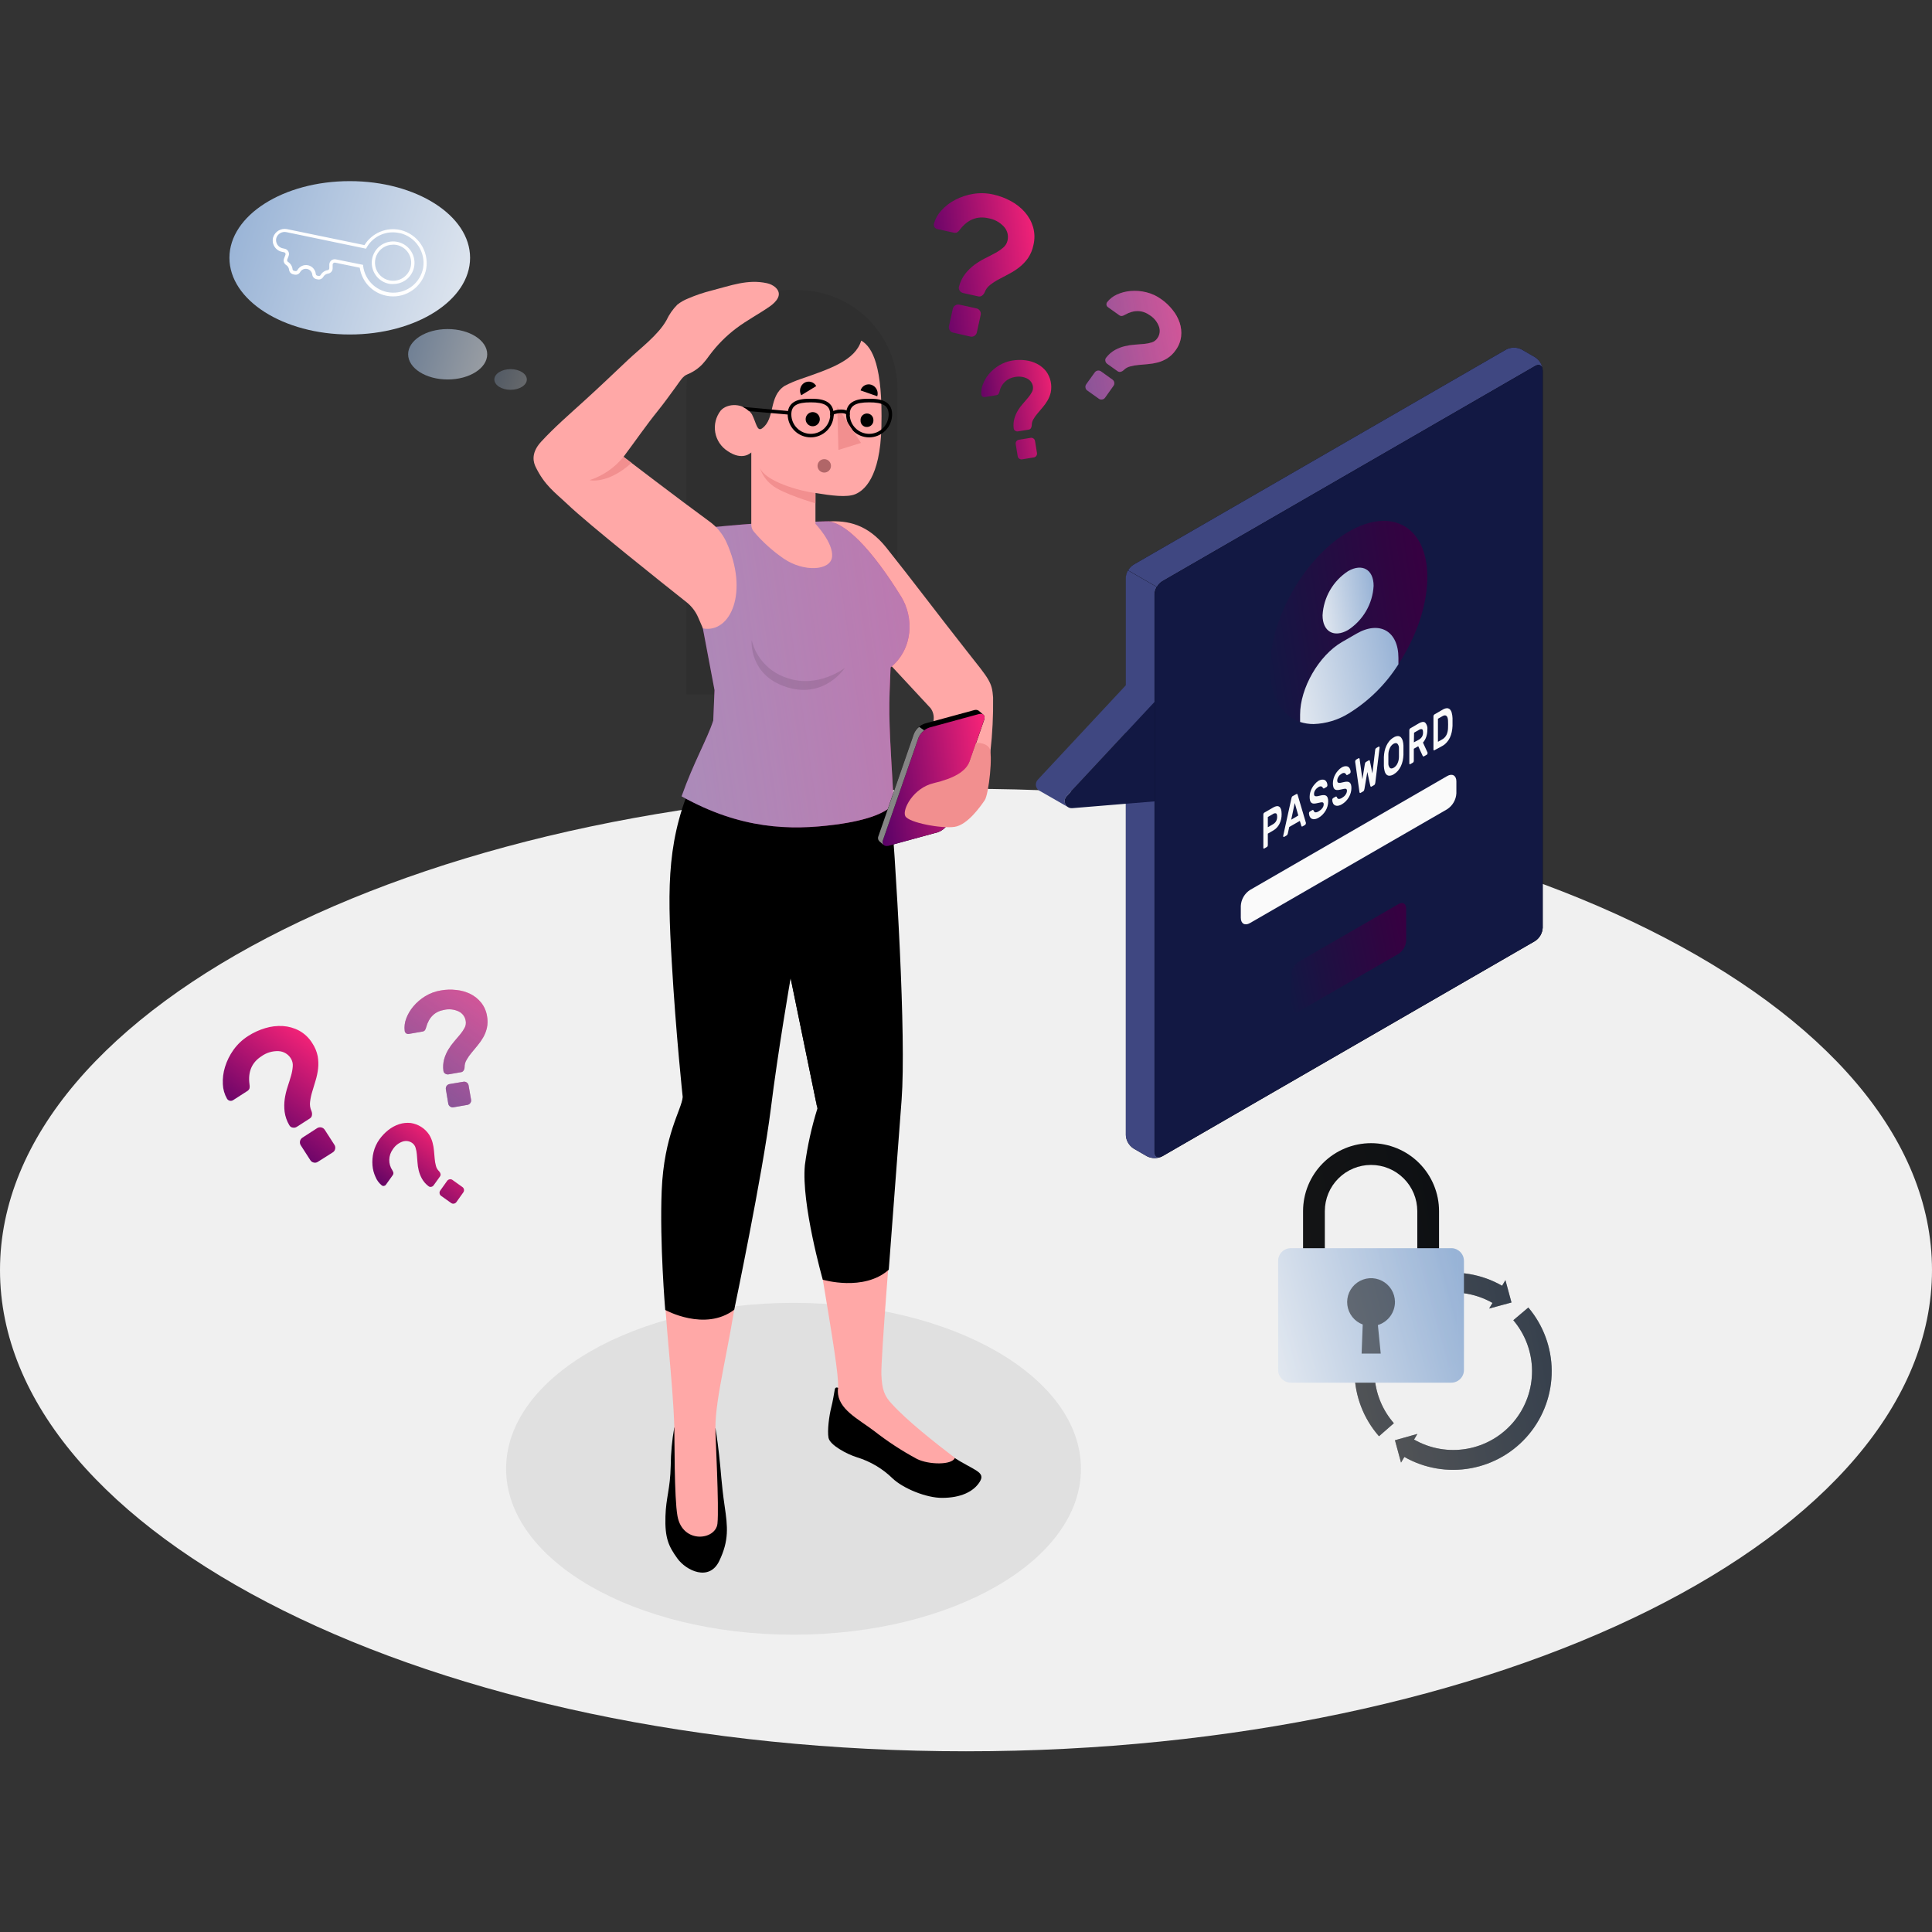 <svg width="280" height="280" viewBox="0 0 280 280" fill="none" xmlns="http://www.w3.org/2000/svg">
<rect x="0" y="0" width="280" height="280" fill="#333333" stroke="none"/>
<g clip-path="url(#clip0_282_1432)">
<path d="M140 253.811C217.32 253.811 280 222.585 280 184.065C280 145.546 217.32 114.32 140 114.32C62.68 114.32 0 145.546 0 184.065C0 222.585 62.68 253.811 140 253.811Z" fill="#F0F0F0"/>
<path d="M115.003 236.915C138.009 236.915 156.66 226.148 156.66 212.867C156.66 199.585 138.009 188.818 115.003 188.818C91.997 188.818 73.346 199.585 73.346 212.867C73.346 226.148 91.997 236.915 115.003 236.915Z" fill="#E0E0E0"/>
<path d="M166.233 167.57L164.29 166.447C163.966 166.237 163.696 165.953 163.503 165.619C163.309 165.285 163.198 164.91 163.177 164.524V83.754C163.198 83.37 163.309 82.995 163.502 82.661C163.694 82.327 163.962 82.043 164.284 81.832L218.304 50.645C218.648 50.471 219.028 50.38 219.414 50.38C219.799 50.38 220.18 50.471 220.524 50.645L222.467 51.768C222.791 51.979 223.061 52.262 223.254 52.597C223.447 52.931 223.559 53.306 223.58 53.691V134.461C223.559 134.846 223.447 135.22 223.255 135.554C223.063 135.888 222.795 136.173 222.472 136.384L168.453 167.575C168.109 167.75 167.728 167.84 167.342 167.84C166.956 167.839 166.576 167.746 166.233 167.57Z" fill="black"/>
<path d="M223.58 53.512C223.503 52.938 223.036 52.727 222.477 53.05L168.453 84.242C168.126 84.446 167.857 84.73 167.669 85.067L163.5 82.662C163.686 82.323 163.956 82.037 164.284 81.832L218.304 50.645C218.648 50.471 219.028 50.38 219.414 50.38C219.799 50.38 220.18 50.471 220.524 50.645L222.467 51.768C222.767 51.962 223.022 52.218 223.214 52.518C223.406 52.819 223.531 53.158 223.58 53.512Z" fill="#3F4781"/>
<path d="M168.263 167.662C167.935 167.795 167.582 167.856 167.228 167.841C166.875 167.826 166.528 167.735 166.212 167.575L164.264 166.447C163.942 166.236 163.674 165.952 163.481 165.618C163.289 165.284 163.178 164.909 163.156 164.524V83.754C163.17 83.369 163.281 82.993 163.479 82.662L167.648 85.067C167.446 85.398 167.332 85.776 167.32 86.164V166.934C167.34 167.57 167.74 167.862 168.263 167.662Z" fill="#3F4781"/>
<path d="M167.34 86.175V166.934C167.34 167.642 167.853 167.929 168.453 167.575L222.472 136.384C222.795 136.173 223.063 135.888 223.255 135.554C223.447 135.22 223.559 134.846 223.58 134.461V53.691C223.58 52.984 223.067 52.697 222.472 53.05L168.453 84.242C168.128 84.453 167.858 84.738 167.664 85.074C167.471 85.41 167.36 85.787 167.34 86.175Z" fill="#121843"/>
<path d="M154.727 116.94C154.029 116.525 150.794 114.684 150.625 114.587C150.493 114.508 150.38 114.401 150.295 114.273C150.21 114.145 150.155 113.999 150.134 113.847C150.113 113.695 150.126 113.54 150.173 113.394C150.22 113.248 150.299 113.114 150.404 113.002L163.177 99.301L167.341 101.691L154.573 115.402C154.473 115.509 154.396 115.636 154.349 115.774C154.302 115.913 154.285 116.06 154.3 116.206C154.314 116.352 154.36 116.493 154.434 116.619C154.507 116.746 154.607 116.855 154.727 116.94Z" fill="#3F4781"/>
<path d="M167.341 101.706L154.573 115.402C154.431 115.553 154.338 115.744 154.307 115.949C154.276 116.154 154.308 116.364 154.399 116.55C154.489 116.737 154.634 116.892 154.814 116.994C154.995 117.097 155.202 117.142 155.409 117.125L167.341 116.14V101.706Z" fill="#121843"/>
<path d="M195.46 77.047C201.757 73.412 206.859 76.36 206.859 83.631C206.859 90.902 201.757 99.737 195.46 103.372C189.163 107.008 184.062 104.06 184.062 96.794C184.062 89.528 189.163 80.683 195.46 77.047Z" fill="url(#paint0_linear_282_1432)"/>
<path d="M195.378 82.77C197.429 81.591 199.075 82.544 199.075 84.903C199.005 86.185 198.634 87.433 197.992 88.545C197.35 89.656 196.454 90.601 195.378 91.302C193.327 92.482 191.676 91.528 191.676 89.169C191.747 87.886 192.119 86.639 192.762 85.527C193.405 84.415 194.301 83.47 195.378 82.77Z" fill="url(#paint1_linear_282_1432)"/>
<path d="M202.67 95.343C202.67 91.471 199.947 89.897 196.593 91.835L194.496 93.045C191.143 94.984 188.42 99.711 188.42 103.572V104.634C189.053 104.836 189.714 104.938 190.379 104.936C192.178 104.875 193.929 104.345 195.46 103.398C198.375 101.603 200.841 99.165 202.67 96.271V95.343Z" fill="url(#paint2_linear_282_1432)"/>
<path d="M188.241 139.363L202.68 131.026C203.295 130.672 203.793 130.959 203.793 131.667V136.317C203.772 136.703 203.66 137.078 203.467 137.412C203.273 137.746 203.004 138.03 202.68 138.24L188.241 146.578C187.625 146.931 187.128 146.644 187.128 145.937V141.286C187.149 140.9 187.261 140.525 187.454 140.191C187.647 139.857 187.917 139.573 188.241 139.363Z" fill="url(#paint3_linear_282_1432)"/>
<path d="M181.17 128.975L209.735 112.474C210.469 112.048 211.069 112.392 211.069 113.243V114.971C211.044 115.433 210.91 115.883 210.678 116.284C210.446 116.685 210.123 117.026 209.735 117.279L181.154 133.779C180.421 134.205 179.826 133.861 179.826 133.01V131.297C179.85 130.831 179.984 130.378 180.217 129.974C180.451 129.57 180.777 129.227 181.17 128.975Z" fill="#FAFAFA"/>
<path d="M184.513 117.032C184.903 116.807 185.205 116.771 185.42 116.93C185.636 117.089 185.743 117.443 185.743 117.986C185.754 118.482 185.643 118.973 185.42 119.417C185.219 119.817 184.903 120.149 184.513 120.37L183.744 120.817V122.473C183.742 122.53 183.728 122.586 183.703 122.637C183.685 122.683 183.652 122.723 183.61 122.75L183.221 122.975C183.207 122.985 183.191 122.991 183.175 122.991C183.158 122.991 183.142 122.985 183.128 122.975C183.101 122.941 183.088 122.896 183.092 122.852V118.058C183.092 118.001 183.104 117.945 183.128 117.894C183.148 117.848 183.18 117.809 183.221 117.781L184.513 117.032ZM183.744 119.888L184.487 119.458C184.667 119.356 184.818 119.212 184.928 119.037C185.045 118.831 185.102 118.597 185.092 118.36C185.092 118.084 185.036 117.925 184.928 117.878C184.852 117.86 184.773 117.859 184.696 117.876C184.62 117.893 184.548 117.927 184.487 117.976L183.744 118.407V119.888Z" fill="#FAFAFA"/>
<path d="M187.892 115.079C187.943 115.048 187.984 115.048 188.01 115.079C188.043 115.125 188.065 115.177 188.076 115.233L189.261 119.242C189.261 119.242 189.261 119.273 189.261 119.288C189.26 119.346 189.246 119.402 189.22 119.453C189.202 119.499 189.17 119.538 189.128 119.565L188.779 119.765C188.717 119.801 188.671 119.806 188.646 119.765C188.621 119.74 188.603 119.708 188.594 119.673L188.384 118.971L186.846 119.853L186.641 120.796C186.626 120.847 186.607 120.897 186.584 120.945C186.559 121.007 186.511 121.058 186.451 121.088L186.102 121.288C186.089 121.299 186.073 121.305 186.056 121.305C186.039 121.305 186.023 121.299 186.01 121.288C185.983 121.255 185.97 121.213 185.974 121.17C185.971 121.152 185.971 121.133 185.974 121.114L187.153 115.74C187.168 115.661 187.19 115.584 187.22 115.509C187.245 115.456 187.286 115.411 187.338 115.381L187.892 115.079ZM188.159 118.186L187.646 116.376L187.133 118.796L188.159 118.186Z" fill="#FAFAFA"/>
<path d="M191.056 113.177C191.227 113.068 191.423 113.003 191.625 112.987C191.768 112.974 191.911 113.006 192.035 113.079C192.147 113.152 192.235 113.258 192.286 113.382C192.342 113.508 192.374 113.644 192.379 113.782C192.382 113.839 192.37 113.895 192.343 113.946C192.325 113.992 192.292 114.032 192.25 114.059L191.912 114.253C191.856 114.284 191.814 114.289 191.789 114.253C191.757 114.232 191.731 114.204 191.712 114.171C191.691 114.125 191.662 114.084 191.625 114.049C191.588 114.015 191.544 113.988 191.497 113.971C191.34 113.949 191.182 113.99 191.056 114.084C190.972 114.138 190.894 114.198 190.82 114.264C190.744 114.334 190.676 114.413 190.62 114.499C190.565 114.583 190.52 114.672 190.486 114.766C190.456 114.855 190.441 114.949 190.44 115.043C190.434 115.129 190.45 115.216 190.486 115.294C190.502 115.322 190.524 115.345 190.551 115.362C190.578 115.379 190.609 115.389 190.64 115.392C190.735 115.408 190.832 115.408 190.927 115.392L191.374 115.294C191.54 115.245 191.713 115.224 191.886 115.233C192.01 115.232 192.13 115.272 192.23 115.346C192.324 115.424 192.392 115.53 192.425 115.648C192.475 115.814 192.497 115.987 192.491 116.161C192.491 116.39 192.458 116.618 192.394 116.838C192.331 117.064 192.24 117.281 192.122 117.484C191.998 117.692 191.85 117.884 191.681 118.058C191.509 118.237 191.312 118.391 191.097 118.514C190.939 118.611 190.765 118.678 190.584 118.714C190.436 118.743 190.284 118.73 190.143 118.678C190.015 118.619 189.909 118.52 189.84 118.396C189.757 118.238 189.711 118.063 189.707 117.884C189.707 117.825 189.719 117.768 189.743 117.714C189.766 117.671 189.799 117.634 189.84 117.607L190.179 117.412C190.23 117.381 190.271 117.371 190.302 117.386C190.333 117.402 190.353 117.427 190.374 117.473C190.395 117.526 190.422 117.576 190.456 117.622C190.488 117.667 190.532 117.701 190.584 117.72C190.651 117.735 190.721 117.735 190.789 117.72C190.898 117.694 191.002 117.651 191.097 117.591C191.196 117.535 191.29 117.47 191.379 117.397C191.551 117.26 191.688 117.084 191.779 116.884C191.82 116.781 191.841 116.671 191.84 116.561C191.845 116.521 191.842 116.48 191.83 116.441C191.819 116.402 191.799 116.366 191.773 116.335C191.746 116.311 191.713 116.293 191.678 116.282C191.642 116.271 191.605 116.268 191.568 116.274C191.452 116.278 191.337 116.297 191.225 116.33C191.091 116.361 190.938 116.397 190.758 116.427C190.621 116.462 190.479 116.472 190.338 116.458C190.227 116.451 190.122 116.406 190.04 116.33C189.952 116.243 189.889 116.133 189.861 116.012C189.82 115.834 189.801 115.651 189.804 115.469C189.804 115.243 189.837 115.018 189.902 114.802C189.963 114.579 190.053 114.366 190.169 114.166C190.279 113.968 190.414 113.784 190.568 113.618C190.709 113.448 190.873 113.3 191.056 113.177Z" fill="#FAFAFA"/>
<path d="M194.425 111.238C194.595 111.127 194.791 111.06 194.994 111.043C195.137 111.031 195.28 111.063 195.404 111.136C195.513 111.211 195.599 111.316 195.65 111.438C195.706 111.564 195.737 111.7 195.742 111.838C195.748 111.895 195.736 111.953 195.706 112.002C195.688 112.049 195.656 112.088 195.614 112.115L195.276 112.31C195.224 112.341 195.183 112.351 195.153 112.31C195.12 112.289 195.095 112.259 195.081 112.223C195.034 112.133 194.955 112.063 194.86 112.028C194.784 112.017 194.706 112.021 194.631 112.04C194.556 112.06 194.486 112.094 194.425 112.141C194.339 112.193 194.258 112.253 194.184 112.32C194.109 112.39 194.043 112.47 193.989 112.556C193.932 112.638 193.887 112.728 193.855 112.823C193.823 112.912 193.806 113.005 193.804 113.1C193.798 113.186 193.814 113.272 193.85 113.351C193.866 113.378 193.888 113.402 193.915 113.419C193.942 113.436 193.972 113.446 194.004 113.448C194.099 113.465 194.196 113.465 194.291 113.448L194.737 113.351C194.904 113.304 195.077 113.284 195.25 113.289C195.374 113.288 195.495 113.328 195.594 113.402C195.687 113.482 195.757 113.587 195.794 113.705C195.839 113.872 195.86 114.044 195.855 114.217C195.855 114.446 195.822 114.674 195.758 114.894C195.695 115.12 195.604 115.337 195.486 115.54C195.362 115.75 195.214 115.945 195.045 116.12C194.872 116.294 194.677 116.446 194.466 116.571C194.307 116.667 194.134 116.734 193.953 116.771C193.807 116.799 193.656 116.786 193.517 116.735C193.386 116.677 193.278 116.578 193.209 116.453C193.125 116.295 193.081 116.119 193.081 115.94C193.075 115.883 193.088 115.826 193.117 115.776C193.135 115.73 193.167 115.69 193.209 115.663L193.548 115.469C193.599 115.438 193.645 115.427 193.671 115.443C193.689 115.451 193.704 115.463 193.717 115.478C193.729 115.493 193.738 115.511 193.743 115.53C193.766 115.582 193.793 115.632 193.825 115.679C193.858 115.724 193.905 115.758 193.958 115.776C194.025 115.792 194.096 115.792 194.163 115.776C194.272 115.751 194.376 115.707 194.471 115.648C194.568 115.59 194.66 115.525 194.748 115.453C194.838 115.383 194.917 115.3 194.983 115.207C195.05 115.118 195.105 115.022 195.147 114.92C195.189 114.817 195.209 114.707 195.209 114.597C195.214 114.557 195.21 114.516 195.199 114.477C195.187 114.438 195.168 114.402 195.142 114.371C195.115 114.347 195.082 114.329 195.047 114.318C195.011 114.307 194.974 114.305 194.937 114.31C194.823 114.317 194.709 114.336 194.599 114.366C194.466 114.397 194.307 114.433 194.132 114.464C193.993 114.498 193.849 114.508 193.707 114.494C193.595 114.488 193.49 114.443 193.409 114.366C193.322 114.279 193.262 114.169 193.235 114.048C193.189 113.872 193.169 113.691 193.173 113.51C193.175 113.282 193.208 113.057 193.271 112.838C193.334 112.616 193.424 112.403 193.537 112.202C193.648 112.003 193.785 111.818 193.943 111.654C194.081 111.491 194.243 111.351 194.425 111.238Z" fill="#FAFAFA"/>
<path d="M198.162 111.879L197.747 114.335C197.735 114.409 197.714 114.481 197.686 114.551C197.666 114.606 197.628 114.653 197.578 114.684L197.188 114.91C197.137 114.94 197.101 114.94 197.075 114.91C197.041 114.867 197.021 114.815 197.019 114.761L196.404 110.428C196.404 110.428 196.404 110.387 196.404 110.372C196.405 110.315 196.419 110.259 196.445 110.208C196.464 110.162 196.496 110.123 196.537 110.095L196.891 109.89C196.92 109.878 196.954 109.878 196.983 109.89C197.014 109.89 197.034 109.931 197.045 110.013L197.45 112.93L197.804 110.741C197.813 110.686 197.828 110.633 197.85 110.582C197.87 110.517 197.914 110.462 197.973 110.428L198.368 110.197C198.424 110.167 198.465 110.172 198.491 110.197C198.513 110.23 198.528 110.266 198.537 110.305L198.896 112.084L199.301 108.7C199.306 108.633 199.325 108.569 199.357 108.51C199.381 108.472 199.413 108.439 199.449 108.413L199.803 108.208C199.817 108.198 199.833 108.192 199.849 108.192C199.866 108.192 199.882 108.198 199.896 108.208C199.91 108.225 199.921 108.244 199.928 108.265C199.935 108.286 199.938 108.309 199.937 108.331C199.939 108.351 199.939 108.372 199.937 108.392L199.321 113.433C199.311 113.507 199.292 113.579 199.265 113.648C199.241 113.703 199.202 113.749 199.152 113.782L198.757 114.007C198.711 114.033 198.675 114.033 198.65 114.007C198.624 113.96 198.603 113.91 198.588 113.858L198.162 111.879Z" fill="#FAFAFA"/>
<path d="M200.562 109.705C200.573 109.421 200.608 109.138 200.665 108.859C200.723 108.587 200.813 108.322 200.931 108.069C201.044 107.824 201.189 107.595 201.362 107.387C201.537 107.182 201.747 107.008 201.982 106.875C202.163 106.752 202.375 106.683 202.593 106.675C202.756 106.676 202.912 106.741 203.028 106.854C203.153 106.994 203.242 107.161 203.29 107.341C203.356 107.577 203.392 107.82 203.398 108.064C203.398 108.157 203.398 108.259 203.398 108.372C203.398 108.485 203.398 108.603 203.398 108.726C203.398 108.849 203.398 108.967 203.398 109.08C203.398 109.192 203.398 109.3 203.398 109.397C203.387 109.68 203.352 109.961 203.295 110.238C203.236 110.51 203.148 110.775 203.034 111.028C202.917 111.272 202.771 111.502 202.598 111.71C202.422 111.914 202.215 112.087 201.982 112.223C201.798 112.344 201.583 112.414 201.362 112.423C201.282 112.424 201.203 112.41 201.129 112.38C201.055 112.35 200.988 112.305 200.931 112.248C200.798 112.105 200.705 111.928 200.665 111.736C200.604 111.499 200.569 111.257 200.562 111.013C200.562 110.92 200.562 110.818 200.562 110.705C200.562 110.592 200.562 110.474 200.562 110.351C200.562 110.228 200.562 110.115 200.562 109.997C200.562 109.879 200.557 109.797 200.562 109.705ZM202.746 108.48C202.758 108.354 202.744 108.228 202.705 108.108C202.666 107.988 202.604 107.877 202.521 107.782C202.388 107.664 202.203 107.669 201.982 107.782C201.743 107.923 201.553 108.134 201.439 108.387C201.294 108.686 201.216 109.014 201.213 109.346C201.213 109.536 201.213 109.746 201.213 109.977C201.213 110.208 201.213 110.413 201.213 110.597C201.202 110.723 201.216 110.849 201.255 110.969C201.294 111.089 201.356 111.2 201.439 111.295C201.572 111.407 201.757 111.397 201.982 111.269C202.218 111.127 202.405 110.918 202.521 110.669C202.666 110.372 202.743 110.046 202.746 109.715C202.746 109.52 202.746 109.31 202.746 109.08C202.746 108.849 202.752 108.664 202.746 108.48Z" fill="#FAFAFA"/>
<path d="M205.633 104.829C206.038 104.598 206.341 104.562 206.551 104.731C206.676 104.869 206.768 105.032 206.823 105.209C206.877 105.386 206.891 105.573 206.864 105.757C206.868 106.105 206.815 106.452 206.705 106.782C206.601 107.09 206.439 107.376 206.228 107.623L206.895 109.074C206.897 109.098 206.897 109.122 206.895 109.146C206.895 109.192 206.884 109.238 206.864 109.28C206.85 109.317 206.825 109.349 206.792 109.372L206.382 109.608C206.315 109.644 206.269 109.649 206.238 109.608C206.211 109.581 206.189 109.55 206.172 109.515L205.541 108.146L204.9 108.516V110.249C204.901 110.305 204.888 110.361 204.864 110.413C204.843 110.457 204.811 110.496 204.772 110.526L204.382 110.751C204.369 110.762 204.353 110.768 204.336 110.768C204.319 110.768 204.303 110.762 204.29 110.751C204.275 110.735 204.264 110.717 204.257 110.697C204.25 110.676 204.247 110.655 204.249 110.633V105.839C204.25 105.782 204.264 105.726 204.29 105.675C204.308 105.628 204.34 105.589 204.382 105.562L205.633 104.829ZM204.91 107.587L205.633 107.198C205.81 107.099 205.961 106.96 206.074 106.793C206.193 106.595 206.25 106.367 206.238 106.136C206.238 105.859 206.182 105.706 206.074 105.675C205.918 105.654 205.76 105.694 205.633 105.788L204.936 106.188L204.91 107.587Z" fill="#FAFAFA"/>
<path d="M209.069 102.855C209.255 102.733 209.468 102.659 209.689 102.639C209.85 102.633 210.006 102.69 210.125 102.798C210.261 102.941 210.355 103.118 210.397 103.311C210.466 103.565 210.504 103.827 210.51 104.09C210.51 104.449 210.51 104.819 210.51 105.193C210.499 105.498 210.461 105.802 210.397 106.1C210.338 106.378 210.249 106.648 210.13 106.905C210.016 107.142 209.871 107.363 209.699 107.562C209.528 107.766 209.324 107.939 209.094 108.075L207.879 108.736C207.866 108.747 207.85 108.753 207.833 108.753C207.816 108.753 207.8 108.747 207.787 108.736C207.772 108.721 207.76 108.702 207.753 108.682C207.746 108.661 207.744 108.64 207.746 108.618V103.824C207.747 103.767 207.761 103.711 207.787 103.66C207.805 103.613 207.837 103.574 207.879 103.547L209.069 102.855ZM209.858 104.449C209.856 104.311 209.835 104.173 209.797 104.039C209.773 103.938 209.722 103.846 209.648 103.773C209.616 103.74 209.578 103.715 209.535 103.698C209.493 103.682 209.448 103.674 209.402 103.675C209.274 103.684 209.15 103.726 209.043 103.798L208.397 104.167V107.511L209.069 107.126C209.199 107.05 209.315 106.953 209.412 106.839C209.508 106.726 209.589 106.602 209.653 106.47C209.717 106.328 209.765 106.18 209.797 106.029C209.833 105.87 209.853 105.709 209.858 105.547C209.874 105.172 209.874 104.808 209.858 104.449Z" fill="#FAFAFA"/>
<path d="M143.984 28.197C144.869 28.393 145.722 28.715 146.517 29.15C147.279 29.56 147.961 30.101 148.532 30.75C149.079 31.374 149.485 32.109 149.722 32.904C149.964 33.755 149.982 34.654 149.773 35.514C149.636 36.195 149.366 36.843 148.978 37.421C148.625 37.915 148.204 38.357 147.727 38.734C147.259 39.097 146.76 39.418 146.235 39.693L144.758 40.477C144.314 40.709 143.891 40.982 143.497 41.292C143.14 41.566 142.867 41.934 142.707 42.354C142.629 42.546 142.5 42.713 142.333 42.836C142.254 42.897 142.162 42.94 142.065 42.96C141.967 42.98 141.866 42.978 141.769 42.954L139.595 42.472C139.49 42.45 139.391 42.407 139.303 42.346C139.215 42.286 139.14 42.208 139.082 42.118C139.021 42.034 138.98 41.937 138.963 41.835C138.946 41.732 138.954 41.627 138.985 41.528C139.16 40.855 139.468 40.224 139.892 39.672C140.279 39.184 140.727 38.748 141.226 38.375C141.711 38.019 142.226 37.706 142.764 37.436C143.277 37.175 143.789 36.924 144.235 36.672C144.65 36.449 145.041 36.183 145.399 35.878C145.714 35.614 145.932 35.253 146.02 34.852C146.101 34.504 146.097 34.141 146.008 33.794C145.919 33.448 145.747 33.128 145.507 32.863C144.908 32.208 144.106 31.773 143.23 31.627C141.61 31.268 140.243 31.813 139.128 33.263C139.021 33.421 138.885 33.558 138.728 33.668C138.551 33.755 138.347 33.77 138.159 33.709L135.847 33.196C135.682 33.164 135.536 33.068 135.442 32.929C135.391 32.855 135.357 32.771 135.342 32.682C135.327 32.594 135.331 32.503 135.354 32.416C135.551 31.704 135.917 31.05 136.421 30.509C136.989 29.882 137.665 29.361 138.416 28.971C139.237 28.541 140.121 28.247 141.036 28.099C142.016 27.94 143.017 27.973 143.984 28.197ZM141.528 44.697C141.731 44.745 141.908 44.87 142.02 45.047C142.132 45.223 142.171 45.436 142.128 45.641L141.574 48.153C141.555 48.258 141.515 48.358 141.455 48.447C141.395 48.535 141.316 48.61 141.226 48.666C141.14 48.725 141.042 48.766 140.94 48.785C140.838 48.804 140.732 48.802 140.631 48.779L138.149 48.209C138.043 48.192 137.943 48.151 137.855 48.091C137.766 48.031 137.692 47.952 137.636 47.861C137.579 47.774 137.54 47.677 137.521 47.575C137.503 47.472 137.505 47.367 137.529 47.266L138.087 44.754C138.135 44.55 138.26 44.373 138.437 44.26C138.613 44.147 138.826 44.107 139.031 44.148L141.528 44.697Z" fill="url(#paint4_linear_282_1432)"/>
<path d="M146.722 52.25C147.34 52.151 147.968 52.139 148.589 52.214C149.182 52.285 149.758 52.458 150.291 52.727C150.799 52.99 151.246 53.357 151.604 53.804C151.925 54.241 152.152 54.74 152.268 55.27C152.385 55.8 152.389 56.349 152.281 56.88C152.183 57.289 152.026 57.681 151.814 58.044C151.61 58.397 151.373 58.73 151.106 59.039C150.845 59.347 150.594 59.639 150.363 59.921C150.137 60.184 149.936 60.467 149.763 60.767C149.601 61.03 149.519 61.335 149.527 61.644C149.523 61.788 149.482 61.929 149.409 62.054C149.372 62.112 149.323 62.16 149.266 62.198C149.208 62.235 149.144 62.259 149.076 62.269L147.538 62.516C147.466 62.529 147.392 62.527 147.321 62.511C147.249 62.495 147.182 62.465 147.122 62.423C147.062 62.385 147.011 62.333 146.975 62.272C146.938 62.21 146.917 62.141 146.912 62.069C146.848 61.592 146.883 61.107 147.015 60.644C147.135 60.234 147.308 59.841 147.527 59.475C147.743 59.123 147.99 58.792 148.266 58.485C148.538 58.178 148.779 57.891 149.014 57.614C149.225 57.366 149.407 57.096 149.558 56.809C149.691 56.561 149.74 56.276 149.696 55.998C149.658 55.754 149.561 55.522 149.413 55.323C149.266 55.124 149.073 54.963 148.85 54.855C148.299 54.589 147.675 54.513 147.076 54.64C146.534 54.719 146.029 54.964 145.632 55.341C145.234 55.719 144.963 56.21 144.856 56.747C144.826 56.876 144.774 56.999 144.702 57.111C144.611 57.208 144.487 57.269 144.353 57.28L142.733 57.542C142.619 57.564 142.501 57.54 142.405 57.475C142.356 57.441 142.314 57.397 142.283 57.346C142.252 57.294 142.233 57.237 142.226 57.178C142.177 56.669 142.257 56.156 142.456 55.686C142.659 55.138 142.958 54.631 143.338 54.188C143.755 53.703 144.247 53.288 144.794 52.958C145.385 52.599 146.04 52.359 146.722 52.25ZM149.368 63.454C149.439 63.443 149.511 63.446 149.58 63.462C149.65 63.479 149.716 63.509 149.773 63.551C149.834 63.591 149.885 63.643 149.924 63.704C149.963 63.765 149.988 63.834 149.999 63.905L150.286 65.664C150.308 65.807 150.273 65.952 150.189 66.069C150.104 66.186 149.977 66.266 149.835 66.29L148.117 66.572C147.975 66.594 147.829 66.558 147.712 66.474C147.653 66.434 147.602 66.382 147.564 66.321C147.526 66.26 147.501 66.191 147.492 66.12L147.204 64.362C147.191 64.291 147.193 64.218 147.21 64.149C147.227 64.079 147.258 64.013 147.302 63.956C147.342 63.897 147.394 63.847 147.455 63.809C147.516 63.771 147.585 63.746 147.656 63.736L149.368 63.454Z" fill="url(#paint5_linear_282_1432)"/>
<g opacity="0.2">
<path opacity="0.2" d="M146.722 52.25C147.34 52.151 147.968 52.139 148.589 52.214C149.182 52.285 149.758 52.458 150.291 52.727C150.799 52.99 151.246 53.357 151.604 53.804C151.925 54.241 152.152 54.74 152.268 55.27C152.385 55.8 152.389 56.349 152.281 56.88C152.183 57.289 152.026 57.681 151.814 58.044C151.61 58.397 151.373 58.73 151.106 59.039C150.845 59.347 150.594 59.639 150.363 59.921C150.137 60.184 149.936 60.467 149.763 60.767C149.601 61.03 149.519 61.335 149.527 61.644C149.523 61.788 149.482 61.929 149.409 62.054C149.372 62.111 149.323 62.16 149.266 62.198C149.208 62.235 149.144 62.259 149.076 62.269L147.538 62.516C147.466 62.529 147.392 62.527 147.321 62.511C147.249 62.495 147.182 62.465 147.122 62.423C147.062 62.385 147.011 62.333 146.975 62.272C146.938 62.21 146.917 62.141 146.912 62.069C146.848 61.592 146.883 61.107 147.015 60.644C147.135 60.234 147.308 59.841 147.527 59.475C147.743 59.123 147.99 58.792 148.266 58.485C148.538 58.178 148.779 57.89 149.014 57.614C149.225 57.366 149.407 57.096 149.558 56.809C149.691 56.561 149.74 56.276 149.696 55.998C149.658 55.754 149.561 55.522 149.413 55.323C149.266 55.124 149.073 54.963 148.85 54.855C148.299 54.589 147.675 54.513 147.076 54.639C146.534 54.719 146.029 54.964 145.632 55.341C145.234 55.718 144.963 56.209 144.856 56.747C144.826 56.876 144.774 56.999 144.702 57.111C144.611 57.208 144.487 57.269 144.353 57.28L142.733 57.542C142.619 57.563 142.501 57.54 142.405 57.475C142.356 57.441 142.314 57.397 142.283 57.346C142.252 57.294 142.233 57.237 142.226 57.178C142.177 56.669 142.257 56.156 142.456 55.686C142.659 55.138 142.958 54.631 143.338 54.188C143.755 53.703 144.247 53.288 144.794 52.958C145.385 52.599 146.04 52.359 146.722 52.25ZM149.368 63.454C149.439 63.443 149.511 63.446 149.58 63.462C149.65 63.479 149.716 63.509 149.773 63.551C149.834 63.591 149.885 63.643 149.924 63.704C149.963 63.765 149.988 63.834 149.999 63.905L150.286 65.664C150.308 65.806 150.273 65.952 150.189 66.069C150.104 66.186 149.977 66.266 149.835 66.289L148.117 66.571C147.975 66.594 147.829 66.558 147.712 66.474C147.653 66.434 147.602 66.382 147.564 66.32C147.526 66.26 147.501 66.191 147.492 66.12L147.204 64.361C147.191 64.291 147.193 64.218 147.21 64.149C147.227 64.079 147.258 64.013 147.302 63.956C147.342 63.897 147.394 63.846 147.455 63.809C147.516 63.77 147.585 63.746 147.656 63.736L149.368 63.454Z" fill="black"/>
</g>
<path d="M161.223 55.014C161.293 55.062 161.352 55.125 161.397 55.197C161.442 55.269 161.472 55.35 161.485 55.434C161.501 55.518 161.5 55.604 161.481 55.687C161.463 55.77 161.427 55.848 161.377 55.916L160.157 57.634C160.108 57.704 160.046 57.763 159.973 57.808C159.901 57.853 159.82 57.883 159.736 57.895C159.653 57.912 159.567 57.911 159.484 57.892C159.401 57.874 159.323 57.838 159.254 57.788L157.572 56.593C157.502 56.545 157.443 56.483 157.399 56.41C157.355 56.338 157.326 56.257 157.316 56.173C157.3 56.089 157.301 56.003 157.319 55.92C157.338 55.837 157.373 55.759 157.424 55.691L158.659 53.973C158.759 53.834 158.91 53.739 159.079 53.711C159.248 53.682 159.421 53.721 159.562 53.819L161.223 55.014ZM168.32 43.379C168.933 43.809 169.479 44.328 169.94 44.918C170.39 45.467 170.737 46.092 170.966 46.764C171.178 47.407 171.25 48.089 171.176 48.763C171.089 49.482 170.817 50.166 170.386 50.748C170.066 51.218 169.655 51.619 169.176 51.927C168.755 52.191 168.297 52.392 167.817 52.522C167.35 52.644 166.873 52.726 166.392 52.768L165.028 52.891C164.619 52.924 164.214 52.994 163.818 53.101C163.452 53.184 163.118 53.369 162.854 53.635C162.734 53.756 162.583 53.841 162.418 53.881C162.339 53.903 162.256 53.907 162.176 53.891C162.096 53.874 162.02 53.84 161.956 53.788L160.469 52.732C160.327 52.631 160.23 52.478 160.198 52.306C160.178 52.223 160.179 52.137 160.2 52.054C160.22 51.971 160.26 51.894 160.316 51.83C160.663 51.379 161.097 51.002 161.592 50.722C162.038 50.478 162.514 50.294 163.008 50.173C163.484 50.058 163.969 49.984 164.459 49.953C164.941 49.922 165.392 49.886 165.812 49.845C166.197 49.811 166.577 49.736 166.945 49.62C167.268 49.512 167.545 49.301 167.735 49.02C167.907 48.782 168.018 48.506 168.06 48.216C168.102 47.926 168.073 47.63 167.976 47.353C167.734 46.67 167.27 46.087 166.658 45.697C165.551 44.907 164.342 44.882 163.033 45.62C162.901 45.704 162.755 45.763 162.602 45.794C162.523 45.8 162.443 45.79 162.367 45.764C162.291 45.739 162.221 45.698 162.161 45.646L160.582 44.523C160.525 44.485 160.476 44.436 160.438 44.379C160.4 44.321 160.374 44.257 160.362 44.19C160.349 44.12 160.352 44.048 160.368 43.979C160.385 43.91 160.416 43.846 160.459 43.789C160.832 43.312 161.316 42.934 161.869 42.687C162.498 42.402 163.171 42.229 163.859 42.174C164.615 42.111 165.378 42.172 166.115 42.354C166.911 42.546 167.66 42.894 168.32 43.379Z" fill="url(#paint6_linear_282_1432)"/>
<g opacity="0.6">
<path opacity="0.6" d="M161.223 55.014C161.293 55.062 161.352 55.125 161.397 55.197C161.442 55.269 161.472 55.35 161.485 55.434C161.501 55.518 161.5 55.604 161.481 55.687C161.463 55.77 161.427 55.848 161.377 55.916L160.157 57.634C160.108 57.704 160.046 57.763 159.973 57.808C159.901 57.853 159.82 57.883 159.736 57.895C159.653 57.912 159.567 57.911 159.484 57.892C159.401 57.874 159.323 57.838 159.254 57.788L157.572 56.593C157.502 56.545 157.443 56.483 157.399 56.41C157.355 56.338 157.326 56.257 157.316 56.173C157.3 56.089 157.301 56.003 157.319 55.92C157.338 55.837 157.373 55.759 157.424 55.691L158.659 53.973C158.759 53.834 158.91 53.739 159.079 53.711C159.248 53.682 159.421 53.721 159.562 53.819L161.223 55.014ZM168.32 43.379C168.933 43.809 169.479 44.328 169.94 44.918C170.39 45.467 170.737 46.092 170.966 46.764C171.178 47.407 171.25 48.089 171.176 48.763C171.089 49.482 170.817 50.166 170.386 50.748C170.066 51.218 169.655 51.619 169.176 51.927C168.755 52.191 168.297 52.392 167.817 52.522C167.35 52.644 166.873 52.726 166.392 52.768L165.028 52.891C164.619 52.924 164.214 52.994 163.818 53.101C163.452 53.184 163.118 53.369 162.854 53.635C162.734 53.756 162.583 53.841 162.418 53.881C162.339 53.903 162.256 53.907 162.176 53.891C162.096 53.874 162.02 53.84 161.956 53.788L160.469 52.732C160.327 52.631 160.23 52.478 160.198 52.306C160.178 52.223 160.179 52.137 160.2 52.054C160.22 51.971 160.26 51.894 160.316 51.83C160.663 51.379 161.097 51.002 161.592 50.722C162.038 50.478 162.514 50.294 163.008 50.173C163.484 50.058 163.969 49.984 164.459 49.953C164.941 49.922 165.392 49.886 165.812 49.845C166.197 49.811 166.577 49.736 166.945 49.62C167.268 49.512 167.545 49.301 167.735 49.02C167.907 48.782 168.018 48.506 168.06 48.216C168.102 47.926 168.073 47.63 167.976 47.353C167.734 46.67 167.27 46.087 166.658 45.697C165.551 44.907 164.342 44.882 163.033 45.62C162.901 45.704 162.755 45.763 162.602 45.794C162.523 45.8 162.443 45.79 162.367 45.764C162.291 45.739 162.221 45.698 162.161 45.646L160.582 44.523C160.525 44.485 160.476 44.436 160.438 44.379C160.4 44.321 160.374 44.257 160.362 44.19C160.349 44.12 160.352 44.048 160.368 43.979C160.385 43.91 160.416 43.846 160.459 43.789C160.832 43.312 161.316 42.934 161.869 42.687C162.498 42.402 163.171 42.229 163.859 42.174C164.615 42.111 165.378 42.172 166.115 42.354C166.911 42.546 167.66 42.894 168.32 43.379Z" fill="url(#paint7_linear_282_1432)"/>
</g>
<path d="M35.98 150.134C36.743 149.644 37.572 149.265 38.441 149.007C39.268 148.755 40.133 148.651 40.996 148.702C41.824 148.754 42.632 148.983 43.363 149.374C44.138 149.801 44.789 150.422 45.252 151.175C45.64 151.753 45.91 152.401 46.047 153.083C46.149 153.682 46.166 154.292 46.099 154.895C46.027 155.483 45.903 156.064 45.729 156.63L45.246 158.231C45.098 158.71 44.994 159.202 44.937 159.701C44.88 160.147 44.949 160.6 45.135 161.009C45.216 161.2 45.243 161.409 45.214 161.614C45.202 161.713 45.167 161.808 45.113 161.892C45.058 161.976 44.986 162.046 44.9 162.098L43.027 163.302C42.938 163.361 42.838 163.402 42.733 163.421C42.627 163.441 42.519 163.44 42.415 163.417C42.312 163.402 42.215 163.362 42.13 163.302C42.045 163.242 41.976 163.163 41.928 163.071C41.573 162.473 41.342 161.809 41.248 161.12C41.174 160.502 41.18 159.876 41.266 159.26C41.355 158.665 41.495 158.078 41.683 157.507C41.858 156.958 42.041 156.417 42.176 155.924C42.31 155.472 42.396 155.007 42.431 154.538C42.466 154.128 42.363 153.719 42.14 153.375C41.95 153.072 41.69 152.819 41.381 152.638C41.072 152.458 40.724 152.355 40.366 152.338C39.479 152.303 38.606 152.566 37.886 153.085C36.49 153.983 35.914 155.338 36.159 157.149C36.196 157.337 36.198 157.53 36.165 157.719C36.103 157.906 35.969 158.062 35.794 158.152L33.801 159.433C33.662 159.527 33.492 159.563 33.327 159.533C33.238 159.516 33.155 159.481 33.081 159.429C33.008 159.378 32.946 159.311 32.901 159.234C32.533 158.592 32.326 157.872 32.297 157.133C32.253 156.288 32.358 155.442 32.61 154.634C32.883 153.748 33.297 152.913 33.835 152.159C34.412 151.351 35.141 150.664 35.98 150.134ZM45.968 163.496C46.145 163.385 46.359 163.348 46.563 163.393C46.767 163.437 46.946 163.56 47.061 163.735L48.455 165.897C48.517 165.984 48.559 166.084 48.579 166.189C48.6 166.293 48.598 166.401 48.574 166.505C48.555 166.608 48.516 166.706 48.457 166.792C48.399 166.879 48.323 166.952 48.235 167.007L46.083 168.369C45.996 168.431 45.897 168.474 45.792 168.495C45.687 168.515 45.579 168.513 45.475 168.487C45.373 168.467 45.276 168.427 45.19 168.368C45.105 168.309 45.032 168.233 44.977 168.145L43.586 165.979C43.475 165.802 43.437 165.588 43.481 165.384C43.525 165.179 43.647 165 43.821 164.883L45.968 163.496Z" fill="url(#paint8_linear_282_1432)"/>
<path d="M54.989 165.126C55.353 164.618 55.787 164.163 56.278 163.775C56.745 163.404 57.274 163.117 57.84 162.927C58.385 162.752 58.96 162.693 59.529 162.753C60.066 162.833 60.58 163.024 61.039 163.314C61.497 163.604 61.889 163.987 62.191 164.439C62.412 164.796 62.58 165.184 62.689 165.59C62.796 165.983 62.865 166.386 62.897 166.793C62.931 167.195 62.962 167.579 63 167.941C63.027 168.287 63.087 168.629 63.178 168.963C63.25 169.264 63.409 169.537 63.635 169.748C63.734 169.853 63.806 169.981 63.843 170.121C63.858 170.187 63.858 170.257 63.844 170.324C63.83 170.391 63.801 170.454 63.761 170.509L62.853 171.775C62.811 171.835 62.758 171.886 62.697 171.926C62.636 171.965 62.567 171.992 62.495 172.005C62.425 172.021 62.352 172.02 62.283 172.003C62.214 171.985 62.149 171.952 62.096 171.905C61.711 171.615 61.391 171.248 61.155 170.828C60.949 170.454 60.792 170.055 60.686 169.641C60.589 169.24 60.527 168.832 60.503 168.42C60.476 168.01 60.442 167.637 60.411 167.274C60.384 166.951 60.321 166.631 60.223 166.322C60.141 166.053 59.973 165.818 59.745 165.653C59.544 165.508 59.311 165.414 59.066 165.378C58.821 165.343 58.571 165.367 58.337 165.449C57.76 165.653 57.267 166.042 56.935 166.557C56.609 166.998 56.428 167.529 56.416 168.077C56.404 168.624 56.562 169.163 56.868 169.617C56.939 169.73 56.99 169.853 57.019 169.983C57.023 170.116 56.978 170.247 56.893 170.35L55.938 171.684C55.873 171.781 55.773 171.847 55.66 171.87C55.601 171.882 55.54 171.88 55.482 171.866C55.424 171.852 55.369 171.825 55.322 171.788C54.927 171.464 54.618 171.047 54.425 170.574C54.179 170.045 54.029 169.476 53.983 168.894C53.932 168.256 53.983 167.614 54.134 166.993C54.296 166.321 54.586 165.687 54.989 165.126ZM64.808 171.135C64.85 171.077 64.903 171.028 64.963 170.991C65.024 170.953 65.092 170.928 65.162 170.916C65.233 170.901 65.306 170.902 65.377 170.917C65.448 170.932 65.514 170.962 65.572 171.005L67.023 172.04C67.141 172.124 67.219 172.252 67.243 172.394C67.267 172.537 67.233 172.683 67.15 172.801L66.141 174.219C66.056 174.336 65.929 174.414 65.786 174.438C65.716 174.452 65.643 174.451 65.573 174.435C65.503 174.419 65.437 174.388 65.38 174.345L63.929 173.311C63.87 173.27 63.819 173.218 63.782 173.157C63.744 173.096 63.719 173.028 63.71 172.957C63.696 172.886 63.697 172.814 63.713 172.743C63.729 172.673 63.759 172.608 63.802 172.55L64.808 171.135Z" fill="url(#paint9_linear_282_1432)"/>
<g opacity="0.2">
<path opacity="0.2" d="M54.989 165.126C55.353 164.618 55.787 164.163 56.278 163.775C56.745 163.404 57.274 163.117 57.84 162.927C58.385 162.752 58.96 162.693 59.529 162.753C60.066 162.833 60.58 163.024 61.039 163.314C61.497 163.604 61.889 163.987 62.191 164.439C62.412 164.796 62.58 165.184 62.689 165.59C62.796 165.983 62.865 166.386 62.897 166.793C62.931 167.195 62.962 167.579 63 167.941C63.027 168.287 63.087 168.629 63.178 168.963C63.25 169.264 63.409 169.537 63.635 169.748C63.734 169.853 63.806 169.981 63.843 170.121C63.858 170.187 63.858 170.257 63.844 170.324C63.83 170.391 63.801 170.454 63.761 170.509L62.853 171.775C62.811 171.835 62.758 171.886 62.697 171.926C62.636 171.965 62.567 171.992 62.495 172.005C62.425 172.021 62.352 172.02 62.283 172.003C62.214 171.985 62.149 171.952 62.096 171.905C61.711 171.615 61.391 171.248 61.155 170.828C60.949 170.454 60.792 170.055 60.686 169.641C60.589 169.24 60.527 168.832 60.503 168.42C60.476 168.01 60.442 167.637 60.411 167.274C60.384 166.951 60.321 166.631 60.223 166.322C60.141 166.053 59.973 165.818 59.745 165.653C59.544 165.508 59.311 165.414 59.066 165.378C58.821 165.343 58.571 165.367 58.337 165.449C57.76 165.653 57.267 166.042 56.935 166.557C56.609 166.998 56.428 167.529 56.416 168.077C56.404 168.624 56.562 169.163 56.868 169.617C56.939 169.73 56.99 169.853 57.019 169.983C57.023 170.116 56.978 170.247 56.893 170.35L55.938 171.684C55.873 171.781 55.773 171.847 55.66 171.87C55.601 171.882 55.54 171.88 55.482 171.866C55.424 171.852 55.369 171.825 55.322 171.788C54.927 171.464 54.618 171.047 54.425 170.574C54.179 170.045 54.029 169.476 53.983 168.894C53.932 168.256 53.983 167.614 54.134 166.993C54.296 166.321 54.586 165.687 54.989 165.126ZM64.808 171.135C64.85 171.077 64.903 171.028 64.963 170.991C65.024 170.953 65.092 170.928 65.162 170.916C65.233 170.901 65.306 170.902 65.377 170.917C65.448 170.932 65.514 170.962 65.572 171.005L67.023 172.04C67.141 172.124 67.219 172.252 67.243 172.394C67.267 172.537 67.233 172.683 67.15 172.801L66.141 174.219C66.056 174.336 65.929 174.414 65.786 174.438C65.716 174.452 65.643 174.451 65.573 174.435C65.503 174.419 65.437 174.388 65.38 174.345L63.929 173.311C63.87 173.27 63.819 173.218 63.782 173.157C63.744 173.096 63.719 173.028 63.71 172.957C63.696 172.886 63.697 172.814 63.713 172.743C63.729 172.673 63.759 172.608 63.802 172.55L64.808 171.135Z" fill="black"/>
</g>
<path d="M67.162 156.775C67.245 156.759 67.331 156.761 67.414 156.78C67.497 156.799 67.576 156.835 67.644 156.885C67.715 156.932 67.775 156.993 67.821 157.065C67.867 157.136 67.897 157.217 67.911 157.301L68.271 159.377C68.287 159.461 68.285 159.547 68.266 159.63C68.247 159.713 68.211 159.791 68.161 159.859C68.114 159.93 68.052 159.99 67.981 160.036C67.909 160.082 67.829 160.113 67.745 160.126L65.713 160.479C65.629 160.495 65.543 160.493 65.461 160.473C65.378 160.454 65.301 160.417 65.233 160.365C65.163 160.318 65.103 160.257 65.057 160.185C65.011 160.113 64.98 160.033 64.967 159.949L64.617 157.862C64.589 157.693 64.628 157.52 64.727 157.38C64.825 157.239 64.975 157.144 65.144 157.113L67.162 156.775ZM63.897 143.543C64.633 143.411 65.386 143.388 66.13 143.476C66.836 143.543 67.525 143.737 68.162 144.047C68.769 144.35 69.304 144.779 69.731 145.306C70.18 145.874 70.474 146.549 70.584 147.264C70.693 147.823 70.688 148.397 70.569 148.954C70.46 149.439 70.28 149.905 70.035 150.337C69.793 150.755 69.515 151.152 69.206 151.523L68.333 152.578C68.068 152.892 67.833 153.229 67.63 153.586C67.432 153.903 67.328 154.271 67.33 154.646C67.332 154.816 67.287 154.983 67.198 155.128C67.159 155.2 67.103 155.261 67.035 155.307C66.967 155.353 66.889 155.382 66.808 155.391L65.011 155.703C64.838 155.733 64.662 155.694 64.517 155.597C64.445 155.552 64.383 155.49 64.339 155.417C64.295 155.344 64.268 155.262 64.261 155.177C64.186 154.613 64.224 154.04 64.374 153.491C64.515 153.002 64.719 152.535 64.981 152.099C65.234 151.68 65.523 151.283 65.846 150.914C66.163 150.55 66.456 150.204 66.722 149.877C66.969 149.579 67.183 149.256 67.36 148.913C67.511 148.609 67.557 148.263 67.49 147.93C67.442 147.641 67.325 147.367 67.148 147.133C66.972 146.899 66.741 146.711 66.477 146.585C65.82 146.276 65.08 146.195 64.373 146.355C63.032 146.586 62.163 147.426 61.765 148.875C61.732 149.028 61.671 149.173 61.586 149.304C61.534 149.364 61.47 149.414 61.399 149.45C61.327 149.485 61.25 149.507 61.17 149.512L59.261 149.843C59.193 149.857 59.124 149.857 59.057 149.844C58.989 149.83 58.925 149.804 58.869 149.765C58.81 149.725 58.761 149.673 58.724 149.612C58.687 149.552 58.663 149.484 58.653 149.414C58.577 148.813 58.649 148.203 58.863 147.637C59.103 146.99 59.454 146.39 59.9 145.863C60.388 145.281 60.967 144.782 61.616 144.387C62.312 143.957 63.088 143.67 63.897 143.543Z" fill="url(#paint10_linear_282_1432)"/>
<g opacity="0.6">
<path opacity="0.6" d="M67.162 156.775C67.245 156.759 67.331 156.761 67.414 156.78C67.497 156.799 67.576 156.835 67.644 156.885C67.715 156.932 67.775 156.993 67.821 157.065C67.867 157.137 67.897 157.217 67.911 157.301L68.271 159.377C68.287 159.461 68.285 159.547 68.266 159.63C68.247 159.713 68.211 159.791 68.161 159.86C68.114 159.93 68.052 159.99 67.981 160.036C67.909 160.082 67.829 160.113 67.745 160.126L65.712 160.479C65.629 160.495 65.543 160.493 65.461 160.474C65.378 160.454 65.301 160.417 65.233 160.365C65.163 160.318 65.102 160.257 65.057 160.185C65.011 160.114 64.98 160.033 64.967 159.949L64.617 157.862C64.589 157.693 64.628 157.52 64.726 157.38C64.825 157.239 64.975 157.144 65.143 157.113L67.162 156.775ZM63.896 143.544C64.633 143.411 65.386 143.388 66.129 143.476C66.836 143.543 67.525 143.737 68.162 144.047C68.769 144.35 69.304 144.779 69.731 145.306C70.18 145.874 70.474 146.549 70.584 147.264C70.692 147.823 70.688 148.397 70.569 148.954C70.46 149.439 70.28 149.905 70.035 150.338C69.792 150.755 69.515 151.152 69.206 151.523L68.333 152.578C68.068 152.892 67.833 153.229 67.63 153.586C67.432 153.903 67.328 154.271 67.33 154.646C67.332 154.816 67.286 154.983 67.198 155.128C67.159 155.2 67.103 155.261 67.035 155.307C66.967 155.353 66.889 155.382 66.808 155.391L65.01 155.703C64.838 155.733 64.662 155.695 64.517 155.597C64.444 155.552 64.383 155.49 64.339 155.417C64.295 155.345 64.268 155.262 64.261 155.177C64.186 154.613 64.224 154.04 64.374 153.491C64.515 153.003 64.719 152.535 64.981 152.099C65.234 151.68 65.523 151.283 65.846 150.914C66.163 150.55 66.456 150.204 66.722 149.877C66.969 149.579 67.183 149.256 67.36 148.913C67.511 148.609 67.556 148.263 67.49 147.93C67.442 147.641 67.325 147.368 67.148 147.133C66.972 146.899 66.741 146.711 66.476 146.585C65.82 146.277 65.08 146.195 64.372 146.355C63.032 146.586 62.163 147.426 61.765 148.875C61.732 149.028 61.671 149.173 61.586 149.304C61.534 149.364 61.47 149.414 61.399 149.45C61.327 149.485 61.249 149.507 61.17 149.512L59.26 149.843C59.193 149.857 59.124 149.857 59.056 149.844C58.989 149.83 58.925 149.804 58.868 149.765C58.81 149.725 58.761 149.673 58.724 149.612C58.687 149.552 58.663 149.484 58.653 149.414C58.576 148.813 58.648 148.203 58.863 147.637C59.103 146.99 59.454 146.39 59.9 145.863C60.388 145.281 60.967 144.783 61.616 144.387C62.312 143.957 63.088 143.67 63.896 143.544Z" fill="url(#paint11_linear_282_1432)"/>
</g>
<path d="M117.71 100.639H99.492V56.501C99.492 52.668 101.015 48.991 103.726 46.28C106.436 43.569 110.113 42.047 113.947 42.047H115.628C119.462 42.047 123.139 43.569 125.849 46.28C128.56 48.991 130.083 52.668 130.083 56.501V88.292C130.076 91.569 128.77 94.71 126.45 97.025C124.131 99.339 120.987 100.639 117.71 100.639Z" fill="#2F2F2F"/>
<path d="M97.718 206.898C97.396 208.727 97.224 210.579 97.205 212.436C97.138 215.8 96.523 216.995 96.441 219.753C96.344 222.907 96.892 224.086 98.169 225.86C99.446 227.634 102.784 229.239 104.23 226.245C105.676 223.25 105.466 221.286 105.009 218.194C104.543 214.995 104.496 213.226 104.209 210.79C103.973 208.642 103.697 207.006 103.697 207.006L97.718 206.898Z" fill="black"/>
<path d="M107.265 184.558L96.19 184.358C96.354 191.752 97.528 199.961 97.728 206.919C97.769 208.226 97.697 217.066 98.189 219.738C98.933 223.778 103.722 223.23 103.979 220.815C104.235 218.4 103.671 208.078 103.686 207.011C103.64 202.56 105.737 195.049 106.819 187.06C106.865 186.675 107.214 184.942 107.265 184.558Z" fill="#FFA8A7"/>
<path d="M121.495 201.146C121.495 201.146 121.059 200.91 120.982 201.376C120.874 201.93 120.71 203.074 120.469 203.986C120.151 205.253 119.884 207.34 120.074 208.375C120.264 209.411 122.674 210.734 124.238 211.216C126.165 211.811 127.923 212.857 129.365 214.267C130.904 215.723 134.252 217.097 136.544 217.082C139.236 217.082 141.113 216.185 142 214.744C142.887 213.303 141.19 213.129 138.113 211.155L135.729 209.616C130.852 206.432 129.063 204.73 127.694 201.545L121.495 201.146Z" fill="black"/>
<path d="M127.735 199.171C127.653 196.884 129.232 177.446 129.232 177.446L118.715 182.24C120.966 195.685 121.448 198.859 121.484 201.058C121.438 201.243 121.419 201.433 121.428 201.622C121.428 204.232 124.386 205.642 126.684 207.386C128.636 208.916 130.717 210.274 132.903 211.447C134.575 212.283 137.969 212.36 138.39 211.288C135.59 209.15 131.519 205.95 129.294 203.509C128.206 202.361 127.817 201.463 127.735 199.171Z" fill="#FFA8A7"/>
<path d="M100.728 112.407C96.687 121.273 96.687 128.133 97.359 139.45C97.954 149.833 98.943 158.986 98.943 158.986C98.79 160.827 96.231 164.421 95.897 172.564C95.59 180.173 96.41 189.849 96.41 189.849C96.41 189.849 102.158 193.033 106.409 189.818C106.409 189.818 110.511 170.236 111.711 160.709C112.737 152.397 114.582 141.778 114.582 141.778L118.464 160.653C117.626 163.331 117.019 166.075 116.649 168.857C116.105 174.461 119.243 185.465 119.243 185.465C119.243 185.465 125.181 187.234 128.806 184.019C128.806 184.019 130.16 166.129 130.668 159.381C131.345 150.341 129.919 125.872 128.806 112.915L100.728 112.407Z" fill="black"/>
<path d="M114.593 141.763L116.187 127.539C116.187 127.539 123.335 126.585 126.576 123.539C125.648 124.99 124.413 126.219 122.957 127.139C121.501 128.059 119.86 128.647 118.151 128.862L115.844 142.096L118.464 160.653L114.593 141.763Z" fill="black"/>
<path d="M143.538 108.91C143.833 106.315 143.963 103.703 143.928 101.091C143.769 98.835 143.364 98.465 140.21 94.471C135.954 89.072 132.319 84.216 128.473 79.391C125.725 75.945 122.833 75.417 120.023 75.571C118.054 75.678 121.899 85.149 123.833 90.753L134.872 102.639C135.214 103.108 135.371 103.687 135.313 104.265L134.647 114.376L137.954 118.806C137.954 118.806 142.964 114.489 143.538 108.91Z" fill="#FFA8A7"/>
<path d="M109.378 75.878C107.24 76.027 103.353 76.391 103.353 76.391C101.112 77.642 100.543 78.673 100.128 81.647C99.948 82.918 100.984 86.298 101.871 91.102L103.553 100.009L103.368 104.429C102.497 107.126 100.523 110.474 98.779 115.412C107.342 120.191 114.521 120.37 121.033 119.514C125.997 118.873 128.627 117.673 129.504 116.484C129.319 111.607 128.991 108.592 128.889 103.496C128.853 101.357 128.981 99.194 129.068 96.732C132.396 93.994 132.437 89.441 130.606 86.477C126.386 79.642 122.279 75.34 119.561 75.561L109.378 75.878Z" fill="url(#paint12_linear_282_1432)"/>
<path opacity="0.6" d="M109.378 75.878C107.24 76.027 103.353 76.391 103.353 76.391C101.112 77.642 100.543 78.673 100.128 81.647C99.948 82.918 100.984 86.298 101.871 91.102L103.553 100.009L103.368 104.429C102.497 107.126 100.523 110.474 98.779 115.412C107.342 120.191 114.521 120.37 121.033 119.514C125.997 118.873 128.627 117.673 129.504 116.484C129.319 111.607 128.991 108.592 128.889 103.496C128.853 101.357 128.981 99.194 129.068 96.732C132.396 93.994 132.437 89.441 130.606 86.477C126.386 79.642 122.279 75.34 119.561 75.561L109.378 75.878Z" fill="url(#paint13_linear_282_1432)"/>
<path opacity="0.1" d="M122.438 96.799C122.438 96.799 118.531 99.834 114.065 98.25C112.81 97.855 111.68 97.143 110.781 96.182C109.883 95.222 109.248 94.046 108.937 92.769C108.937 92.769 108.465 97.871 114.09 99.609C119.541 101.285 122.438 96.799 122.438 96.799Z" fill="black"/>
<path d="M127.74 61.875C127.571 69.279 125.176 71.105 123.966 71.617C122.756 72.13 120.438 71.822 118.182 71.448V75.919C118.182 75.919 120.787 78.647 120.592 80.683C120.397 82.719 116.49 82.949 113.577 80.955C111.97 79.851 110.517 78.539 109.255 77.053C109.013 76.766 108.88 76.402 108.881 76.027V65.567C108.881 65.567 107.645 66.874 105.46 65.377C104.989 65.076 104.586 64.681 104.275 64.216C103.965 63.75 103.755 63.226 103.659 62.675C103.562 62.124 103.582 61.559 103.715 61.017C103.849 60.474 104.094 59.964 104.435 59.521C105.389 58.398 107.809 58.322 108.968 60.034C109.624 61.311 109.711 62.598 110.445 62.085C112.393 60.68 111.347 57.47 113.701 55.932C114.473 55.529 115.275 55.186 116.1 54.907C120.3 53.455 123.94 52.235 124.817 49.364C126.468 50.307 127.945 53.143 127.74 61.875Z" fill="#FFA8A7"/>
<path d="M119.459 68.489C119.997 68.489 120.433 68.053 120.433 67.515C120.433 66.977 119.997 66.541 119.459 66.541C118.921 66.541 118.484 66.977 118.484 67.515C118.484 68.053 118.921 68.489 119.459 68.489Z" fill="#B16668"/>
<path d="M118.813 60.752C118.813 60.953 118.753 61.149 118.643 61.316C118.532 61.483 118.375 61.615 118.191 61.694C118.006 61.772 117.803 61.795 117.605 61.76C117.408 61.724 117.225 61.632 117.08 61.493C116.935 61.355 116.833 61.177 116.788 60.982C116.743 60.786 116.756 60.582 116.826 60.394C116.896 60.206 117.019 60.042 117.181 59.924C117.343 59.805 117.536 59.736 117.736 59.726C117.875 59.719 118.014 59.741 118.144 59.789C118.275 59.838 118.394 59.912 118.494 60.008C118.595 60.104 118.675 60.219 118.73 60.347C118.785 60.475 118.813 60.613 118.813 60.752Z" fill="black"/>
<path d="M126.581 60.855C126.592 60.98 126.577 61.106 126.538 61.226C126.499 61.346 126.437 61.457 126.355 61.552C126.273 61.648 126.173 61.726 126.06 61.782C125.947 61.838 125.825 61.872 125.699 61.88C125.572 61.892 125.445 61.876 125.324 61.835C125.204 61.793 125.094 61.727 125.001 61.639C124.909 61.552 124.836 61.446 124.787 61.329C124.739 61.211 124.716 61.084 124.72 60.957C124.707 60.831 124.719 60.703 124.757 60.582C124.795 60.46 124.857 60.348 124.94 60.252C125.023 60.155 125.125 60.077 125.239 60.021C125.353 59.965 125.477 59.934 125.604 59.928C125.731 59.922 125.858 59.942 125.977 59.987C126.096 60.031 126.204 60.1 126.296 60.188C126.387 60.276 126.46 60.382 126.509 60.5C126.558 60.617 126.582 60.743 126.581 60.87V60.855Z" fill="black"/>
<path d="M117.495 63.387C116.61 63.387 115.762 63.036 115.136 62.411C114.511 61.787 114.158 60.939 114.157 60.054C114.157 57.788 116.495 57.788 117.495 57.788C118.495 57.788 120.828 57.788 120.828 60.054C120.826 60.938 120.475 61.785 119.85 62.41C119.225 63.035 118.378 63.386 117.495 63.387ZM117.495 58.311C115.444 58.311 114.685 58.824 114.685 60.054C114.685 60.802 114.982 61.52 115.511 62.049C116.04 62.578 116.757 62.875 117.505 62.875C118.253 62.875 118.97 62.578 119.499 62.049C120.028 61.52 120.325 60.802 120.325 60.054C120.305 58.798 119.515 58.311 117.495 58.311Z" fill="black"/>
<path d="M125.961 63.387C125.076 63.387 124.228 63.036 123.602 62.411C122.976 61.787 122.624 60.939 122.623 60.054C122.623 57.788 124.961 57.788 125.961 57.788C126.96 57.788 129.294 57.788 129.294 60.054C129.292 60.938 128.941 61.785 128.316 62.41C127.691 63.035 126.844 63.386 125.961 63.387ZM125.961 58.311C123.94 58.311 123.151 58.824 123.151 60.054C123.151 60.802 123.448 61.52 123.977 62.049C124.506 62.578 125.223 62.875 125.971 62.875C126.719 62.875 127.436 62.578 127.965 62.049C128.494 61.52 128.791 60.802 128.791 60.054C128.771 58.798 127.981 58.311 125.961 58.311Z" fill="black"/>
<path d="M121.346 58.978L121.51 65.208L124.786 64.192L121.346 58.978Z" fill="#F28F8F"/>
<path d="M118.177 71.463C115.798 71.151 110.901 69.746 110.137 67.807C110.444 68.787 111.044 69.649 111.855 70.279C113.316 71.535 118.177 72.945 118.177 72.945V71.463Z" fill="#F28F8F"/>
<path d="M118.295 55.953L116.121 57.281C115.949 56.982 115.9 56.629 115.982 56.295C116.064 55.961 116.271 55.671 116.562 55.486C116.705 55.399 116.865 55.342 117.031 55.318C117.197 55.294 117.366 55.305 117.528 55.349C117.69 55.392 117.841 55.468 117.973 55.572C118.105 55.676 118.214 55.805 118.295 55.953Z" fill="black"/>
<path d="M127.14 57.429L124.72 56.583C124.767 56.423 124.846 56.274 124.952 56.145C125.059 56.016 125.191 55.911 125.34 55.835C125.488 55.759 125.651 55.714 125.818 55.704C125.985 55.693 126.152 55.717 126.309 55.773C126.634 55.89 126.901 56.127 127.056 56.435C127.21 56.743 127.241 57.099 127.14 57.429Z" fill="black"/>
<path d="M120.566 60.321C120.532 60.321 120.497 60.314 120.465 60.301C120.433 60.287 120.404 60.268 120.38 60.243C120.355 60.218 120.336 60.188 120.323 60.156C120.31 60.124 120.304 60.089 120.305 60.054C120.305 59.629 121.146 59.352 121.905 59.352C122.664 59.352 123.151 59.629 123.151 60.054C123.135 60.11 123.101 60.159 123.055 60.194C123.009 60.229 122.952 60.248 122.894 60.248C122.836 60.248 122.78 60.229 122.734 60.194C122.687 60.159 122.654 60.11 122.638 60.054C122.638 60.003 122.376 59.875 121.92 59.875C121.553 59.867 121.187 59.93 120.843 60.06C120.843 60.095 120.836 60.131 120.822 60.163C120.808 60.196 120.787 60.226 120.761 60.25C120.735 60.275 120.705 60.294 120.671 60.306C120.638 60.318 120.602 60.323 120.566 60.321Z" fill="black"/>
<path d="M114.429 60.096H114.398L108.537 59.583C108.263 59.311 107.937 59.099 107.578 58.957L114.459 59.593C114.528 59.602 114.591 59.638 114.634 59.692C114.677 59.747 114.697 59.816 114.69 59.885C114.678 59.946 114.645 59.999 114.598 60.038C114.55 60.076 114.49 60.097 114.429 60.096Z" fill="black"/>
<path d="M90.365 66.208C92.283 63.644 93.59 61.711 95.339 59.542C96.333 58.296 96.969 57.404 97.902 56.127C98.559 55.245 98.928 54.501 99.677 54.23C100.485 53.898 101.214 53.398 101.815 52.763C102.184 52.355 102.526 51.923 102.84 51.471C103.939 49.992 105.245 48.678 106.717 47.569C108.255 46.41 109.973 45.518 111.557 44.415C112.501 43.754 113.511 42.657 112.362 41.631C112.01 41.334 111.588 41.132 111.137 41.041C108.342 40.436 105.912 41.395 103.179 42.093C101.992 42.389 100.831 42.782 99.707 43.267C99.155 43.485 98.637 43.782 98.169 44.149C97.515 44.808 96.979 45.575 96.585 46.415C95.39 48.548 92.826 50.456 91.031 52.143C88.934 54.117 87.058 55.927 84.663 58.101C82.509 60.065 80.402 61.87 78.428 64.013C76.792 65.782 77.402 67.166 77.618 67.648C78.951 70.387 80.443 71.371 82.233 73.068C85.309 76.007 95.949 84.462 99.472 87.256C100.228 87.851 100.823 88.627 101.199 89.513L101.876 91.076C105.896 91.815 108.578 85.78 105.25 78.514C104.699 77.339 103.857 76.324 102.804 75.566C98.6 72.504 90.365 66.208 90.365 66.208Z" fill="#FFA8A7"/>
<path d="M90.365 66.208C89.085 67.782 87.38 68.955 85.453 69.587C85.453 69.587 88.016 70.243 91.529 67.09L90.365 66.208Z" fill="#F28F8F"/>
<path d="M142.492 103.562L141.836 102.998C141.738 102.934 141.626 102.893 141.509 102.88C141.392 102.866 141.274 102.881 141.164 102.921L134.042 104.86C133.683 104.979 133.354 105.175 133.078 105.433C132.802 105.692 132.585 106.007 132.442 106.357L127.314 121.14C127.253 121.26 127.228 121.396 127.245 121.531C127.261 121.665 127.318 121.791 127.407 121.893L128.083 122.478C128.182 122.546 128.295 122.589 128.414 122.603C128.533 122.617 128.654 122.603 128.765 122.56L135.898 120.622C136.257 120.502 136.585 120.306 136.861 120.048C137.138 119.79 137.355 119.475 137.498 119.124C138.523 116.217 141.6 107.249 142.625 104.342C142.748 103.978 142.687 103.701 142.492 103.562Z" fill="black"/>
<path d="M127.986 121.709L133.114 106.926C133.256 106.576 133.473 106.261 133.749 106.004C134.026 105.746 134.355 105.552 134.713 105.434L141.831 103.495C142.492 103.316 142.856 103.695 142.62 104.341C141.595 107.249 138.518 116.217 137.493 119.124C137.35 119.474 137.133 119.789 136.856 120.048C136.58 120.306 136.252 120.502 135.893 120.622L128.776 122.58C128.119 122.734 127.766 122.355 127.986 121.709Z" fill="url(#paint14_linear_282_1432)"/>
<path d="M133.939 105.844C133.569 106.124 133.282 106.5 133.108 106.931L127.981 121.709C127.922 121.826 127.898 121.958 127.91 122.088C127.923 122.219 127.972 122.343 128.053 122.447L127.417 121.903C127.326 121.803 127.268 121.677 127.25 121.542C127.233 121.407 127.257 121.27 127.319 121.15L132.447 106.367C132.609 105.965 132.872 105.612 133.211 105.341L133.939 105.844Z" fill="#858585"/>
<path d="M140.538 110.3C140.026 111.802 138.246 112.807 135.303 113.505C132.36 114.202 130.734 117.325 131.201 118.273C131.668 119.222 136.426 120.109 138.328 119.837C140.231 119.565 142.138 116.817 142.718 115.966C143.297 115.115 143.964 109.177 143.353 108.362C142.743 107.546 141.456 107.674 141.456 107.674L140.538 110.3Z" fill="#F28F8F"/>
<path d="M50.689 48.477C41.058 48.477 33.25 43.502 33.25 37.364C33.25 31.226 41.058 26.25 50.689 26.25C60.32 26.25 68.128 31.226 68.128 37.364C68.128 43.502 60.32 48.477 50.689 48.477Z" fill="url(#paint15_linear_282_1432)"/>
<path d="M56.98 42.959C58.129 42.956 59.24 42.547 60.117 41.806C60.995 41.064 61.583 40.037 61.778 38.905C61.971 37.679 61.694 36.425 61.004 35.394C60.313 34.362 59.26 33.629 58.053 33.339C57.062 33.11 56.026 33.198 55.088 33.59C54.15 33.982 53.358 34.658 52.825 35.523L41.629 33.213C41.199 33.119 40.749 33.19 40.369 33.413C39.989 33.636 39.707 33.995 39.58 34.416C39.522 34.638 39.509 34.869 39.542 35.096C39.576 35.323 39.656 35.54 39.777 35.735C39.898 35.93 40.057 36.098 40.245 36.23C40.433 36.361 40.646 36.453 40.87 36.499L41.16 36.557C41.203 36.565 41.244 36.582 41.279 36.608C41.314 36.634 41.343 36.668 41.363 36.707C41.381 36.746 41.39 36.789 41.39 36.832C41.39 36.876 41.381 36.918 41.363 36.958L41.165 37.47C41.099 37.636 41.092 37.82 41.147 37.99C41.202 38.16 41.314 38.306 41.465 38.403C41.583 38.476 41.684 38.575 41.758 38.694C41.833 38.812 41.879 38.945 41.895 39.084C41.909 39.243 41.973 39.394 42.078 39.515C42.183 39.635 42.324 39.719 42.479 39.756L42.706 39.804C42.864 39.833 43.026 39.811 43.171 39.742C43.315 39.672 43.433 39.559 43.508 39.417C43.609 39.249 43.759 39.116 43.939 39.037C44.118 38.958 44.318 38.937 44.51 38.977C44.702 39.017 44.877 39.115 45.01 39.259C45.143 39.403 45.228 39.585 45.253 39.78C45.266 39.938 45.33 40.088 45.434 40.208C45.538 40.328 45.678 40.411 45.833 40.447L46.06 40.495C46.217 40.523 46.38 40.501 46.524 40.432C46.668 40.362 46.786 40.249 46.862 40.108C46.934 39.989 47.032 39.886 47.148 39.807C47.264 39.729 47.395 39.677 47.534 39.654C47.719 39.632 47.891 39.542 48.015 39.403C48.14 39.263 48.209 39.083 48.21 38.895V38.345C48.212 38.301 48.223 38.259 48.243 38.221C48.263 38.183 48.291 38.149 48.325 38.122C48.358 38.096 48.398 38.077 48.44 38.067C48.482 38.057 48.525 38.056 48.568 38.064L52.139 38.799C52.284 39.788 52.731 40.709 53.418 41.435C54.106 42.161 55 42.658 55.98 42.858C56.309 42.925 56.644 42.959 56.98 42.959ZM57.947 33.778C59.043 34.034 60.001 34.696 60.629 35.63C61.256 36.565 61.506 37.702 61.329 38.813C61.139 39.847 60.585 40.779 59.768 41.44C58.95 42.101 57.923 42.448 56.873 42.418C55.822 42.387 54.816 41.982 54.038 41.275C53.261 40.568 52.761 39.605 52.631 38.562V38.388L48.693 37.591C48.58 37.563 48.463 37.562 48.349 37.586C48.235 37.609 48.128 37.658 48.036 37.728C47.943 37.799 47.867 37.889 47.814 37.992C47.761 38.095 47.731 38.209 47.727 38.325V38.876C47.726 38.942 47.702 39.005 47.66 39.055C47.618 39.105 47.559 39.139 47.495 39.152C47.284 39.182 47.082 39.26 46.906 39.38C46.729 39.499 46.582 39.658 46.475 39.843C46.45 39.895 46.408 39.938 46.358 39.965C46.306 39.993 46.248 40.004 46.19 39.997L45.968 39.949C45.912 39.934 45.861 39.902 45.825 39.857C45.788 39.812 45.767 39.756 45.765 39.698C45.735 39.397 45.609 39.114 45.407 38.889C45.205 38.664 44.937 38.509 44.641 38.446C44.345 38.384 44.037 38.417 43.761 38.541C43.486 38.666 43.257 38.874 43.107 39.137C43.083 39.189 43.042 39.231 42.992 39.259C42.942 39.287 42.884 39.298 42.827 39.292L42.595 39.243C42.54 39.228 42.491 39.195 42.455 39.15C42.419 39.105 42.399 39.05 42.397 38.992C42.373 38.78 42.301 38.576 42.186 38.396C42.072 38.216 41.917 38.065 41.735 37.953C41.682 37.915 41.643 37.86 41.625 37.797C41.606 37.734 41.609 37.666 41.634 37.605L41.832 37.093C41.873 36.987 41.89 36.874 41.883 36.761C41.876 36.648 41.843 36.538 41.789 36.439C41.735 36.339 41.66 36.253 41.568 36.186C41.477 36.118 41.373 36.072 41.262 36.049L40.967 35.987C40.807 35.953 40.656 35.887 40.523 35.793C40.389 35.699 40.276 35.58 40.19 35.441C40.104 35.303 40.047 35.148 40.021 34.987C39.996 34.826 40.004 34.661 40.044 34.503C40.138 34.199 40.344 33.942 40.62 33.783C40.896 33.625 41.222 33.576 41.532 33.648L53.042 36.04L53.129 35.89C53.592 35.067 54.309 34.416 55.174 34.037C56.039 33.658 57.004 33.571 57.922 33.788L57.947 33.778ZM56.98 41.162C57.58 41.168 58.17 41.001 58.676 40.678C59.276 40.285 59.72 39.696 59.933 39.012C60.147 38.328 60.116 37.59 59.847 36.926C59.578 36.262 59.087 35.711 58.457 35.369C57.828 35.026 57.099 34.912 56.395 35.047C55.691 35.182 55.055 35.556 54.596 36.107C54.138 36.658 53.884 37.351 53.879 38.068C53.874 38.784 54.118 39.481 54.569 40.038C55.02 40.595 55.65 40.978 56.352 41.123C56.558 41.16 56.767 41.176 56.975 41.171L56.98 41.162ZM56.98 35.455C57.16 35.456 57.34 35.474 57.517 35.508C57.853 35.58 58.172 35.717 58.456 35.912C58.74 36.107 58.982 36.356 59.169 36.645C59.357 36.934 59.485 37.257 59.548 37.595C59.61 37.934 59.606 38.281 59.534 38.618C59.462 38.954 59.325 39.273 59.13 39.557C58.935 39.841 58.686 40.083 58.397 40.27C58.108 40.458 57.785 40.586 57.447 40.649C57.109 40.711 56.761 40.707 56.425 40.635C55.919 40.53 55.456 40.277 55.094 39.909C54.732 39.542 54.487 39.075 54.39 38.568C54.293 38.061 54.348 37.536 54.548 37.061C54.749 36.585 55.086 36.179 55.516 35.895C55.944 35.61 56.447 35.461 56.961 35.465L56.98 35.455Z" fill="white"/>
<path opacity="0.6" d="M64.88 54.996C61.715 54.996 59.15 53.36 59.15 51.343C59.15 49.325 61.715 47.69 64.88 47.69C68.046 47.69 70.611 49.325 70.611 51.343C70.611 53.36 68.046 54.996 64.88 54.996Z" fill="url(#paint16_linear_282_1432)"/>
<path opacity="0.3" d="M73.999 56.494C72.699 56.494 71.645 55.823 71.645 54.996C71.645 54.169 72.699 53.498 73.999 53.498C75.298 53.498 76.352 54.169 76.352 54.996C76.352 55.823 75.298 56.494 73.999 56.494Z" fill="url(#paint17_linear_282_1432)"/>
<path d="M200.719 193.061C202.226 190.435 204.713 188.515 207.635 187.721C210.557 186.928 213.674 187.326 216.302 188.828L215.819 189.645L219.056 188.766L218.177 185.528L217.694 186.34C214.76 184.659 211.326 184.073 208.001 184.686C204.676 185.299 201.676 187.072 199.535 189.69C197.395 192.307 196.252 195.598 196.31 198.979C196.369 202.36 197.624 205.61 199.854 208.152L202.009 206.262C200.446 204.471 199.481 202.235 199.249 199.868C199.018 197.502 199.532 195.122 200.719 193.061Z" fill="black"/>
<path d="M221.497 189.495L219.322 191.336C221.061 193.385 222.022 195.981 222.035 198.668C222.048 201.355 221.114 203.961 219.395 206.027C217.677 208.093 215.285 209.486 212.641 209.962C209.996 210.439 207.268 209.967 204.937 208.63L205.42 207.814L202.168 208.732L203.048 211.969L203.531 211.153C206.449 212.813 209.859 213.392 213.162 212.789C216.465 212.186 219.45 210.44 221.593 207.856C223.737 205.272 224.902 202.015 224.884 198.658C224.867 195.301 223.667 192.057 221.497 189.495Z" fill="black"/>
<g opacity="0.6">
<path opacity="0.6" d="M200.719 193.061C202.226 190.435 204.713 188.515 207.635 187.721C210.557 186.928 213.674 187.326 216.302 188.828L215.819 189.645L219.056 188.766L218.177 185.528L217.694 186.34C214.76 184.659 211.325 184.073 208 184.686C204.675 185.299 201.676 187.072 199.535 189.69C197.395 192.307 196.252 195.598 196.31 198.979C196.368 202.36 197.624 205.61 199.854 208.152L202.009 206.262C200.445 204.471 199.481 202.235 199.249 199.868C199.018 197.502 199.532 195.122 200.719 193.061Z" fill="url(#paint18_linear_282_1432)"/>
<path opacity="0.6" d="M221.496 189.495L219.322 191.336C221.061 193.385 222.021 195.981 222.035 198.668C222.048 201.355 221.113 203.961 219.395 206.027C217.677 208.093 215.285 209.486 212.64 209.962C209.996 210.439 207.268 209.967 204.937 208.63L205.42 207.814L202.168 208.732L203.048 211.969L203.531 211.153C206.449 212.813 209.859 213.392 213.162 212.789C216.465 212.186 219.45 210.44 221.593 207.856C223.737 205.272 224.902 202.015 224.884 198.658C224.867 195.301 223.667 192.057 221.496 189.495Z" fill="url(#paint19_linear_282_1432)"/>
</g>
<path d="M208.556 185.195H205.406V175.531C205.406 173.753 204.7 172.049 203.443 170.792C202.186 169.535 200.481 168.829 198.704 168.829C196.926 168.829 195.222 169.535 193.965 170.792C192.708 172.049 192.002 173.753 192.002 175.531V185.195H188.851V175.531C188.851 172.918 189.889 170.412 191.737 168.564C193.585 166.716 196.091 165.678 198.704 165.678C201.317 165.678 203.823 166.716 205.671 168.564C207.518 170.412 208.556 172.918 208.556 175.531V185.195Z" fill="black"/>
<g opacity="0.3">
<path opacity="0.3" d="M208.556 185.195H205.406V175.531C205.406 173.753 204.7 172.049 203.443 170.792C202.186 169.535 200.481 168.829 198.704 168.829C196.926 168.829 195.222 169.535 193.965 170.792C192.708 172.049 192.002 173.753 192.002 175.531V185.195H188.851V175.531C188.851 172.918 189.889 170.412 191.737 168.564C193.585 166.716 196.091 165.678 198.704 165.678C201.317 165.678 203.823 166.716 205.671 168.564C207.518 170.412 208.556 172.918 208.556 175.531V185.195Z" fill="url(#paint20_linear_282_1432)"/>
</g>
<path d="M212.166 182.735V198.55C212.166 198.792 212.118 199.03 212.026 199.253C211.934 199.476 211.799 199.678 211.628 199.849C211.458 200.019 211.255 200.155 211.032 200.247C210.81 200.339 210.571 200.387 210.33 200.387H187.068C186.828 200.386 186.59 200.338 186.368 200.245C186.146 200.153 185.944 200.017 185.775 199.847C185.605 199.676 185.471 199.474 185.379 199.252C185.288 199.029 185.241 198.791 185.242 198.55V182.735C185.241 182.495 185.288 182.256 185.379 182.034C185.471 181.812 185.605 181.609 185.775 181.439C185.944 181.268 186.146 181.133 186.368 181.04C186.59 180.948 186.828 180.9 187.068 180.899H210.33C210.634 180.897 210.934 180.973 211.2 181.121C211.492 181.277 211.737 181.509 211.907 181.794C212.077 182.078 212.167 182.404 212.166 182.735Z" fill="url(#paint21_linear_282_1432)"/>
<path opacity="0.2" d="M211.2 181.121V196.618C211.2 196.859 211.152 197.097 211.06 197.32C210.967 197.542 210.832 197.744 210.661 197.914C210.491 198.084 210.288 198.219 210.066 198.311C209.843 198.403 209.604 198.45 209.363 198.449H186.102C185.802 198.45 185.506 198.375 185.242 198.232V182.735C185.241 182.495 185.288 182.256 185.379 182.034C185.471 181.812 185.605 181.609 185.775 181.439C185.944 181.268 186.146 181.133 186.368 181.04C186.59 180.948 186.828 180.9 187.068 180.899H210.33C210.634 180.897 210.934 180.973 211.2 181.121Z" fill="url(#paint22_linear_282_1432)"/>
<path opacity="0.5" d="M202.168 188.659C202.16 188.029 201.979 187.412 201.646 186.877C201.312 186.342 200.839 185.907 200.277 185.621C199.715 185.335 199.086 185.207 198.457 185.252C197.828 185.297 197.223 185.513 196.707 185.877C196.192 186.24 195.786 186.737 195.532 187.315C195.278 187.892 195.187 188.528 195.268 189.153C195.35 189.779 195.6 190.37 195.992 190.864C196.385 191.358 196.905 191.735 197.496 191.955L197.336 196.168H200.105L199.694 192.037C200.415 191.814 201.044 191.365 201.49 190.757C201.935 190.149 202.173 189.413 202.168 188.659Z" fill="black"/>
</g>
<defs>
<linearGradient id="paint0_linear_282_1432" x1="205.696" y1="75.49" x2="180.222" y2="79.312" gradientUnits="userSpaceOnUse">
<stop stop-color="#370041"/>
<stop offset="1" stop-color="#121843"/>
</linearGradient>
<linearGradient id="paint1_linear_282_1432" x1="198.698" y1="82.264" x2="190.431" y2="83.506" gradientUnits="userSpaceOnUse">
<stop stop-color="#98B3D6"/>
<stop offset="1" stop-color="#E2E8F0"/>
</linearGradient>
<linearGradient id="paint2_linear_282_1432" x1="201.943" y1="91.006" x2="186.277" y2="94.11" gradientUnits="userSpaceOnUse">
<stop stop-color="#98B3D6"/>
<stop offset="1" stop-color="#E2E8F0"/>
</linearGradient>
<linearGradient id="paint3_linear_282_1432" x1="202.942" y1="130.874" x2="184.661" y2="134.597" gradientUnits="userSpaceOnUse">
<stop stop-color="#370041"/>
<stop offset="1" stop-color="#121843"/>
</linearGradient>
<linearGradient id="paint4_linear_282_1432" x1="149.173" y1="28" x2="132.813" y2="30.223" gradientUnits="userSpaceOnUse">
<stop stop-color="#F22277"/>
<stop offset="1" stop-color="#580167"/>
</linearGradient>
<linearGradient id="paint5_linear_282_1432" x1="151.841" y1="52.166" x2="140.46" y2="53.718" gradientUnits="userSpaceOnUse">
<stop stop-color="#F22277"/>
<stop offset="1" stop-color="#580167"/>
</linearGradient>
<linearGradient id="paint6_linear_282_1432" x1="170.495" y1="42.15" x2="155.065" y2="44.787" gradientUnits="userSpaceOnUse">
<stop stop-color="#F22277"/>
<stop offset="1" stop-color="#580167"/>
</linearGradient>
<linearGradient id="paint7_linear_282_1432" x1="170.495" y1="42.15" x2="155.065" y2="44.787" gradientUnits="userSpaceOnUse">
<stop stop-color="#98B3D6"/>
<stop offset="1" stop-color="#E2E8F0"/>
</linearGradient>
<linearGradient id="paint8_linear_282_1432" x1="39.495" y1="146.311" x2="29.553" y2="159.494" gradientUnits="userSpaceOnUse">
<stop stop-color="#F22277"/>
<stop offset="1" stop-color="#580167"/>
</linearGradient>
<linearGradient id="paint9_linear_282_1432" x1="58.533" y1="161.431" x2="51.622" y2="170.607" gradientUnits="userSpaceOnUse">
<stop stop-color="#F22277"/>
<stop offset="1" stop-color="#580167"/>
</linearGradient>
<linearGradient id="paint10_linear_282_1432" x1="64.555" y1="141.133" x2="55.563" y2="153.947" gradientUnits="userSpaceOnUse">
<stop stop-color="#F22277"/>
<stop offset="1" stop-color="#580167"/>
</linearGradient>
<linearGradient id="paint11_linear_282_1432" x1="64.555" y1="141.133" x2="55.563" y2="153.947" gradientUnits="userSpaceOnUse">
<stop stop-color="#98B3D6"/>
<stop offset="1" stop-color="#E2E8F0"/>
</linearGradient>
<linearGradient id="paint12_linear_282_1432" x1="130.132" y1="75.552" x2="93.155" y2="80.888" gradientUnits="userSpaceOnUse">
<stop stop-color="#F22277"/>
<stop offset="1" stop-color="#580167"/>
</linearGradient>
<linearGradient id="paint13_linear_282_1432" x1="130.132" y1="75.552" x2="93.155" y2="80.888" gradientUnits="userSpaceOnUse">
<stop stop-color="#98B3D6"/>
<stop offset="1" stop-color="#E2E8F0"/>
</linearGradient>
<linearGradient id="paint14_linear_282_1432" x1="141.939" y1="103.451" x2="125.43" y2="105.916" gradientUnits="userSpaceOnUse">
<stop stop-color="#F22277"/>
<stop offset="1" stop-color="#580167"/>
</linearGradient>
<linearGradient id="paint15_linear_282_1432" x1="35.029" y1="26.25" x2="71.507" y2="37.339" gradientUnits="userSpaceOnUse">
<stop stop-color="#98B3D6"/>
<stop offset="1" stop-color="#E2E8F0"/>
</linearGradient>
<linearGradient id="paint16_linear_282_1432" x1="59.734" y1="47.69" x2="71.722" y2="51.333" gradientUnits="userSpaceOnUse">
<stop stop-color="#98B3D6"/>
<stop offset="1" stop-color="#E2E8F0"/>
</linearGradient>
<linearGradient id="paint17_linear_282_1432" x1="71.885" y1="53.498" x2="76.807" y2="54.996" gradientUnits="userSpaceOnUse">
<stop stop-color="#98B3D6"/>
<stop offset="1" stop-color="#E2E8F0"/>
</linearGradient>
<linearGradient id="paint18_linear_282_1432" x1="217.896" y1="184.449" x2="192.774" y2="189.12" gradientUnits="userSpaceOnUse">
<stop stop-color="#98B3D6"/>
<stop offset="1" stop-color="#E2E8F0"/>
</linearGradient>
<linearGradient id="paint19_linear_282_1432" x1="223.725" y1="189.495" x2="198.649" y2="194.186" gradientUnits="userSpaceOnUse">
<stop stop-color="#98B3D6"/>
<stop offset="1" stop-color="#E2E8F0"/>
</linearGradient>
<linearGradient id="paint20_linear_282_1432" x1="207.551" y1="165.678" x2="185.867" y2="169.92" gradientUnits="userSpaceOnUse">
<stop stop-color="#98B3D6"/>
<stop offset="1" stop-color="#E2E8F0"/>
</linearGradient>
<linearGradient id="paint21_linear_282_1432" x1="210.792" y1="180.899" x2="182.087" y2="188.582" gradientUnits="userSpaceOnUse">
<stop stop-color="#98B3D6"/>
<stop offset="1" stop-color="#E2E8F0"/>
</linearGradient>
<linearGradient id="paint22_linear_282_1432" x1="209.875" y1="180.899" x2="182.468" y2="188.752" gradientUnits="userSpaceOnUse">
<stop stop-color="#98B3D6"/>
<stop offset="1" stop-color="#E2E8F0"/>
</linearGradient>
<clipPath id="clip0_282_1432">
<rect width="280" height="280" fill="white"/>
</clipPath>
</defs>
</svg>
